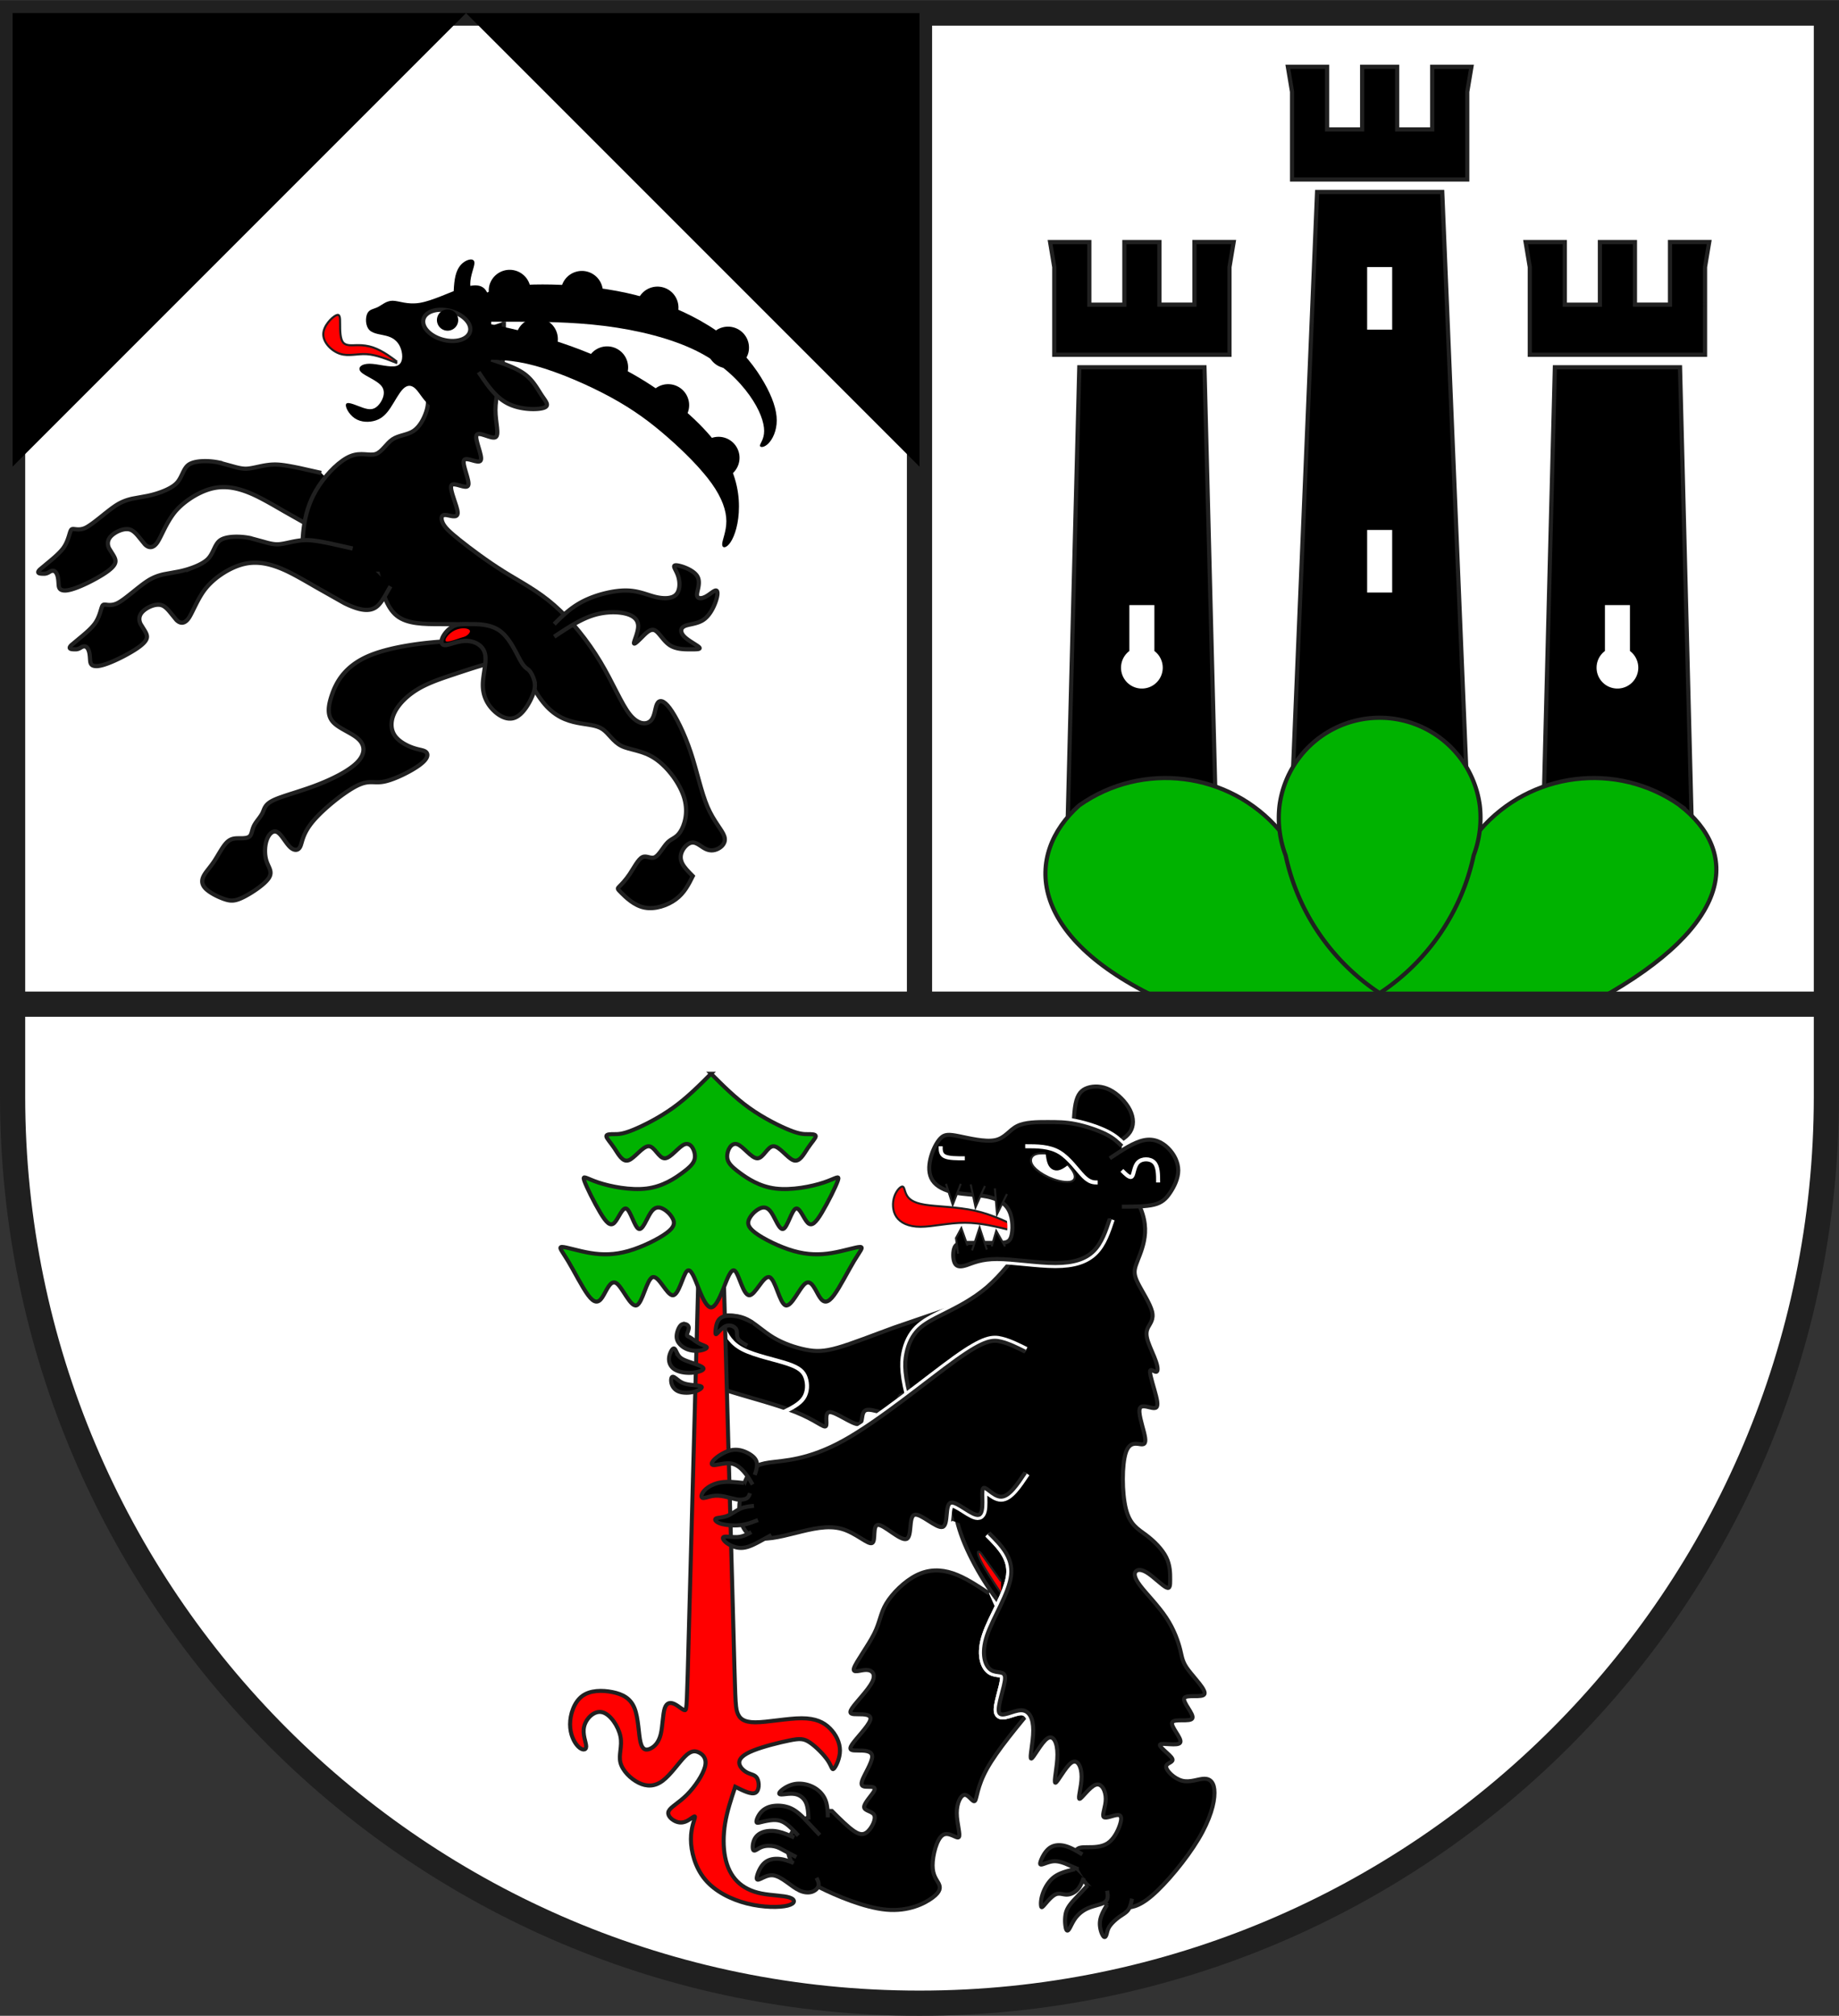 <?xml version="1.0" encoding="UTF-8" standalone="no"?>
<svg
   xmlns:dc="http://purl.org/dc/elements/1.1/"
   xmlns:cc="http://creativecommons.org/ns#"
   xmlns:rdf="http://www.w3.org/1999/02/22-rdf-syntax-ns#"
   xmlns:svg="http://www.w3.org/2000/svg"
   xmlns="http://www.w3.org/2000/svg"
   xmlns:xlink="http://www.w3.org/1999/xlink"
   xmlns:sodipodi="http://sodipodi.sourceforge.net/DTD/sodipodi-0.dtd"
   xmlns:inkscape="http://www.inkscape.org/namespaces/inkscape"
   width="438"
   height="480"
   viewBox="21 15 438 480"
   version="1.1"
   id="svg147"
   sodipodi:docname="Zernez_wappen-neu.svg"
   inkscape:version="0.92.4 (5da689c313, 2019-01-14)">
  <rect x="21" y="15" width="438" height="480" fill="#333333" stroke="none"/>
  <sodipodi:namedview
     pagecolor="#ffffff"
     bordercolor="#666666"
     borderopacity="1"
     objecttolerance="10"
     gridtolerance="10"
     guidetolerance="10"
     inkscape:pageopacity="0"
     inkscape:pageshadow="2"
     inkscape:window-width="1920"
     inkscape:window-height="1001"
     id="namedview149"
     showgrid="false"
     inkscape:zoom="0.69532167"
     inkscape:cx="136.09125"
     inkscape:cy="302.81613"
     inkscape:window-x="-9"
     inkscape:window-y="-9"
     inkscape:window-maximized="1"
     inkscape:current-layer="svg147" />
  <style
     id="style2"><![CDATA[.I{stroke-miterlimit:10}.J{fill-rule:evenodd}.K{stroke:#202020}.L{stroke-width:.959}.M{fill:none}.N{stroke:#fff}.O{stroke-width:.48}.P{stroke-width:6}.Q{stroke-width:2.398}.R{stroke-width:.994}]]></style>
  <g
     fill="#fff"
     class="J"
     id="g8">
    <path
       d="M24 276.113C24.063 395.363 120.75 492 240 492s215.938-96.637 216-215.887v-258H24z"
       class="I K P"
       id="path6" />
  </g>
  <g
     class="L I"
     id="g14">
    <path
       d="M250.788 325.35L234 331.106c-5.276 1.92-10.072 3.837-13.43 4.796s-5.276.96-7.674.48-5.276-1.44-7.674-2.878-4.317-3.357-6.235-4.317-3.837-.96-5.756-.96h-2.878c-.96 1.92-1.92 3.837-2.398 6.235s-.48 5.276 0 7.194 1.44 2.878 5.756 4.317 12 3.357 16.787 5.276 6.715 3.837 7.194 3.357-.48-3.357.96-3.357 5.276 2.878 6.715 2.878.48-2.878 1.92-3.357 5.276 1.44 6.715.96.48-3.357 1.44-4.317 3.837 0 6.715.96m14.387 46.044c-2.878-1.92-5.756-3.837-8.633-4.796s-5.756-.96-8.633.48-5.756 4.317-7.194 6.715-1.44 4.317-2.878 7.194-4.317 6.715-4.796 8.154 1.44.48 2.878.48 2.398.96 1.44 2.878-3.837 4.796-4.796 6.235 0 1.44 1.44 1.44 3.357 0 2.878 1.44-3.357 4.317-4.317 5.756 0 1.44 1.44 1.44 3.357 0 3.357 1.44-1.92 4.317-2.398 5.756.48 1.44 1.44 1.44 1.92 0 1.44.96-2.398 2.878-2.398 3.837 1.92.96 2.398 1.92-.48 2.878-1.44 3.837-1.92.96-3.357 0-3.357-2.878-5.276-4.796h-2.878c-1.92.96-3.837 1.92-5.276 3.357s-2.398 3.357-2.398 5.276.96 3.837 1.92 5.276 1.92 2.398 5.756 4.317 10.552 4.796 15.828 5.276 9.113-1.44 11.03-2.878 1.92-2.398 1.44-3.357-1.44-1.92-1.44-4.317.96-6.235 2.398-7.194 3.357.96 3.837.48-.48-3.357-.48-5.756.96-4.317 1.92-4.317 1.92 1.92 2.398 1.44.48-3.357 2.878-7.674 7.194-10.072 12-15.828M247.9 365.64c0 4.796 0 9.593 2.398 15.828s7.194 13.9 11.03 17.746 6.715 3.837 8.154-2.878 1.44-20.144 1.44-33.574m14.4-74.822c1.92-.96 3.837-1.92 4.796-3.357s.96-3.357 0-5.276-2.878-3.837-4.796-4.796-3.837-.96-5.276-.48-2.398 1.44-2.878 3.837-.48 6.235-.48 10.072"
       class="J K"
       id="path10" />
    <path
       d="M207.622 351.25c1.92-.96 3.837-1.92 4.796-3.357s.96-3.357.48-4.796-1.44-2.398-4.317-3.357-7.674-1.92-10.552-3.357-3.837-3.357-4.796-5.276"
       class="M N"
       id="path12" />
  </g>
  <path
     d="M259.422 391.54l-4.796-6.715c-.96-.96-.96 0 0 1.92s2.878 4.796 4.796 7.674"
     fill="red"
     class="I J K O"
     id="path16" />
  <g
     class="M N Q I"
     id="g22">
    <path
       d="M256.544 380.03c2.878 2.878 5.756 5.756 5.276 10.072s-4.317 10.072-5.756 14.39-.48 7.194.96 8.154 3.357 0 3.357 1.92-1.92 6.715-1.44 8.154 3.357-.48 5.276-.48 2.878 1.92 2.878 4.796-.96 6.715-.48 6.715 2.398-3.837 3.837-4.796 2.398.96 2.398 3.837-.96 6.715-1.92 10.552"
       id="path18" />
    <use
       xlink:href="#B"
       id="use20" />
  </g>
  <g
     class="J K I"
     id="g32">
    <use
       xlink:href="#B"
       class="L"
       id="use24" />
    <g
       fill="red"
       id="g30">
      <path
         d="M262.3 308.084c-3.837-.96-7.674-1.92-11.51-1.92s-7.674.96-10.552.96-4.796-.96-5.756-2.398-.96-3.357-.48-4.796 1.44-2.398 1.92-2.398.48.96.96 1.92 1.44 1.92 4.317 2.398 7.674.48 11.99 1.44 8.154 2.878 11.99 4.796"
         class="O"
         id="path26" />
      <path
         d="M193.233 313.84l2.398 87.293c.48 18.226.48 20.144.96 21.583s1.44 2.398 4.317 2.398 7.674-.96 11.03-.96 5.276.96 6.715 2.398 2.398 3.357 2.398 5.276-.96 3.837-1.44 4.317-.48-.48-1.44-1.92-2.878-3.357-4.317-4.317-2.398-.96-4.796-.48-6.235 1.44-8.633 2.398-3.357 1.92-3.357 2.878.96 1.92 1.92 2.398 1.92.48 2.398 1.44.48 2.878-.48 3.357-2.878-.48-4.796-1.44c-.96 2.878-1.92 5.756-2.398 8.633s-.48 5.756 0 8.154 1.44 4.317 2.878 5.756 3.357 2.398 5.756 2.878 5.276.48 6.715.96 1.44 1.44-.48 1.92-5.756.48-9.593-.48-7.674-2.878-10.072-5.756-3.357-6.715-3.357-9.593.96-4.796.96-5.276-.96.48-1.92.96-1.92.48-2.878 0-1.92-1.44-1.44-2.398 2.398-1.92 4.317-3.837 3.837-4.796 4.317-6.715-.48-2.878-1.44-3.357-1.92-.48-3.357.96-3.357 4.317-5.276 5.756-3.837 1.44-5.756.48-3.837-2.878-4.317-4.796.48-3.837 0-6.235-2.398-5.276-4.317-5.756-3.837 1.44-4.317 3.357.48 3.837.48 4.796-.96.96-1.92 0-1.92-2.878-1.92-5.276.96-5.276 2.878-6.715 4.796-1.44 7.194-.96 4.317 1.44 5.276 3.837.96 6.235 1.44 8.154 1.44 1.92 2.398 1.44 1.92-1.44 2.398-3.357.48-4.796.96-6.235 1.44-1.44 2.398-.96 1.92 1.44 2.398 1.44.48-.96.96-19.185l2.398-89.21"
         class="L"
         id="path28" />
    </g>
  </g>
  <use
     xlink:href="#C"
     class="I M N Q"
     id="use34" />
  <use
     xlink:href="#C"
     class="I J K L"
     id="use36" />
  <use
     xlink:href="#D"
     class="I M N Q"
     id="use38" />
  <g
     class="J K I"
     id="g50">
    <g
       class="L"
       id="g44">
      <path
         d="M190.355 270.673c-2.878 2.878-5.756 5.756-9.113 8.154s-7.194 4.317-9.593 5.276-3.357.96-4.317.96-1.92 0-1.92.48.96 1.44 1.92 2.878 1.92 3.357 3.357 2.878 3.357-3.357 4.796-3.357 2.398 2.878 3.837 2.878 3.357-2.878 4.796-3.357 2.398 1.44 2.398 2.878-.96 2.398-2.878 3.837-4.796 3.357-8.633 3.837-8.633-.48-11.51-1.44-3.837-1.92-3.357-.48 2.398 5.276 3.837 7.674 2.398 3.357 3.357 2.398 1.92-3.837 2.878-3.357 1.92 4.317 2.878 4.796 1.92-2.398 2.878-3.837 1.92-1.44 2.878-.96 1.92 1.44 2.398 2.398.48 1.92-1.44 3.357-5.756 3.357-9.113 4.317-6.235.96-9.113.48-5.756-1.44-6.715-1.44 0 .96 1.44 3.357 3.357 6.235 4.796 8.154 2.398 1.92 3.357.48 1.92-4.317 3.357-3.357 3.357 5.756 4.796 5.276 2.398-6.235 3.837-6.715 3.357 4.317 4.796 4.317 2.398-4.796 3.357-5.756 1.92 1.92 2.878 4.317 1.92 4.317 2.878 4.317 1.92-1.92 2.878-4.317 1.92-5.276 2.878-4.317 1.92 5.756 3.357 5.756 3.357-4.796 4.796-4.317 2.398 6.235 3.837 6.715 3.357-4.317 4.796-5.276 2.398 1.92 3.357 3.357 1.92 1.44 3.357-.48 3.357-5.756 4.796-8.154 2.398-3.357 1.44-3.357-3.837.96-6.715 1.44-5.756.48-9.113-.48-7.194-2.878-9.113-4.317-1.92-2.398-1.44-3.357 1.44-1.92 2.398-2.398 1.92-.48 2.878.96 1.92 4.317 2.878 3.837 1.92-4.317 2.878-4.796 1.92 2.398 2.878 3.357 1.92 0 3.357-2.398 3.357-6.235 3.837-7.674-.48-.48-3.357.48-7.674 1.92-11.51 1.44-6.715-2.398-8.633-3.837-2.878-2.398-2.878-3.837.96-3.357 2.398-2.878 3.357 3.357 4.796 3.357 2.398-2.878 3.837-2.878 3.357 2.878 4.796 3.357 2.398-1.44 3.357-2.878 1.92-2.398 1.92-2.878-.96-.48-1.92-.48-1.92 0-4.317-.96-6.235-2.878-9.593-5.276-6.235-5.276-9.113-8.154z"
         fill="#00b200"
         id="path40" />
      <use
         xlink:href="#D"
         id="use42" />
    </g>
    <path
       d="M246.312 296.893l1.6 4.988 1.92-4.988m2.363.127l1.15 5.436 2.238-5.052m5.245 1.92l-2.366 4.796-.512-6.14m-5.435 14.773l1.8-5.436 1.727 5.244m1.15-.767l1.087-3.7 2.1 3.7m-11.18 1.727l-.512-3.7 1.28-2.366 1.47 4.157"
       class="O"
       id="path46" />
    <path
       d="M285.322 290.817c2.878-1.92 5.756-3.837 8.154-4.317s4.317.48 5.756 1.92 2.398 3.357 2.398 5.276-.96 3.837-1.92 5.276-1.92 2.398-3.837 2.878-4.796.48-7.674.48"
       class="L"
       id="path48" />
  </g>
  <path
     d="M245.033 287.94c0 .96 0 1.92.96 2.398s2.878.48 4.796.48"
     class="I L M N"
     id="path52" />
  <g
     class="J K I L"
     id="g60">
    <path
       d="M198.22 368.134c-1.92-.213-3.837-.426-5.5-.16s-3.038 1.013-3.837 1.812-1.012 1.652-.64 1.865 1.332-.213 2.313-.394 1.982-.117 2.995.096l2.974.703c.938.128 1.8.02 2.292-.267s.65-.757.8-1.226m.96 3.007c-1.1.106-2.217.213-3.283.693s-2.1 1.332-3.187 1.737-2.27.362-2.643.608.053.778.938 1.12 2.228.5 3.347.512 2.014-.085 2.942-.32 1.887-.597 2.846-.96m8.505 81.664c-1.066-.426-2.132-.853-3.357-.98s-2.6.043-3.624.95-1.652 2.547-1.8 3.347.224.757.916.437 1.716-.916 2.814-.842 2.27.82 3.357 1.6 2.1 1.588 3.102 2.046 2.036.565 2.867.32 1.47-.842 1.63-1.46-.16-1.258-.48-1.897m-5.307-9.595c-1.28-.576-2.558-1.15-3.837-1.417s-2.558-.224-3.57.117-1.76.98-2.153 1.92-.437 2.174-.117 2.44 1.002-.437 1.93-.8 2.1-.352 3.006-.16 1.545.576 2.377 1.034l2.878 1.524"
       id="path54" />
    <path
       d="M213.57 448.264c-.064-1.492-.128-2.984-.64-4.082s-1.47-1.8-2.643-1.993-2.558.128-3.22.106-.597-.384.02-.938 1.8-1.3 3.176-1.545 2.984.01 4.317.67 2.398 1.727 2.952 3.006.597 2.77.64 4.263m60.628 8.826c-1.343-.8-2.686-1.62-4.05-1.993s-2.75-.3-3.816.5-1.812 2.334-2.078 3.134-.053.863.533.682 1.545-.608 2.483-.693 1.855.17 2.846.544l3.123 1.354m-.833-.01c-1.812.426-3.624.853-4.978 1.887s-2.25 2.675-2.696 4.007-.448 2.356-.373 2.835.224.416.83-.277 1.674-2.014 2.6-2.44 1.748.043 2.654.043 1.908-.47 2.6-1.215 1.077-1.77 1.46-2.792m.963 1.79l-3.4 3.624c-.938 1.066-1.577 1.92-1.844 3.112a8.71 8.71 0 0 0 .032 3.474c.192.746.47.703.82.15s.778-1.62 1.47-2.558a7.24 7.24 0 0 1 2.825-2.281c1.172-.533 2.558-.8 3.432-1.13s1.236-.767 1.364-1.3.02-1.173-.085-1.812"
       id="path56" />
    <path
       d="M284.682 468.536c-.8 1.343-1.577 2.686-1.705 4.103s.405 2.9.8 3.4.65.01.8-.522.224-1.1.703-1.823 1.375-1.567 2.228-2.185 1.663-1.002 2.174-1.695.725-1.695.938-2.696m-74.365-15.155l-3.816-4.05c-1.173-1.15-2.196-2.004-3.475-2.483a7.9 7.9 0 0 0-4.04-.352c-1.226.234-2.142.8-2.782 1.577s-1.002 1.727-.97 2.132.46.256 1.332.043 2.196-.5 3.26-.437 1.876.437 2.728 1.1 1.748 1.63 2.643 2.6m-11.188-72.276c-.96.533-1.92 1.066-3.166 1.173s-2.782-.213-3.336-.032-.128.863.586 1.417 1.716.98 2.622 1.14 1.716.053 2.547-.213 1.684-.693 2.6-1.183l2.93-1.6m-4.473-12.022c-.576-.98-1.15-1.96-1.972-2.93s-1.887-1.93-3.304-2.1-3.187.416-3.965.395-.565-.66.18-1.386 2.025-1.535 3.198-1.94a5.33 5.33 0 0 1 3.304-.107c1.066.3 2.132.895 2.77 1.514s.852 1.258.83 1.972-.277 1.503-.533 2.292m-15.323-32.69c-.533-.32-.853-.32-.82-.693s.416-1.12.416-1.63-.384-.8-.8-.895a1.12 1.12 0 0 0-1.204.384c-.374.427-.693 1.215-.82 1.93s-.064 1.354.34 1.993 1.15 1.28 2.078 1.652 2.036.48 2.995.352 1.77-.5 1.716-.778-.97-.5-1.8-.927-1.578-1.066-2.1-1.385zm-2.26 10.564c-.767-.448-1.47-1.194-1.876-1.247s-.512.586-.437 1.194a2.86 2.86 0 0 0 .757 1.631c.427.448 1.023.767 1.876.906a7.01 7.01 0 0 0 2.942-.192c.98-.288 1.833-.82 1.673-1.12s-1.332-.362-2.334-.47-1.833-.256-2.6-.703zm-.405-6.087c-.554-.64-.8-1.6-1.12-1.833s-.67.256-.938.842-.437 1.268-.362 1.96a2.8 2.8 0 0 0 1.034 1.908c.64.512 1.6.83 2.643.96s2.174.064 3.112-.15 1.684-.576 1.3-1.002-1.897-.917-3.08-1.322-2.036-.725-2.6-1.364zm17.48-8.058c-1.066-.533-2.132-1.066-3.304-1.364s-2.452-.362-3.357-.15-1.44.703-1.76 1.48-.427 1.844-.427 2.377.107.533.512.128 1.1-1.215 1.8-1.567 1.375-.245 1.876 0 .82.63.906 1.162-.064 1.215.3 1.812 1.268 1.1 2.164 1.62"
       id="path58" />
  </g>
  <path
     d="M288.2 293.695c.96.96 1.92 1.92 2.398 1.44s.48-2.398 1.44-3.357 2.878-.96 3.837 0 .96 2.878.96 4.796"
     class="I L M N"
     id="path62" />
  <g
     class="J"
     id="g68">
    <path
       d="M271.252 289.73c-1.3-.085-2.6-.17-3.453.085s-1.258.852-1.247 1.524.437 1.418 1.364 2.217 2.355 1.652 3.922 2.217 3.272.842 4.22.576 1.14-1.077.693-2.057-1.535-2.132-2.622-3.283"
       fill="#fff"
       class="I K O"
       id="path64" />
    <path
       d="M269.973 289.09c.15 1.322.298 2.643.82 3.507s1.417 1.268 2.377 1.055 1.982-1.045 3.006-1.876"
       id="path66" />
  </g>
  <g
     class="I"
     id="g78">
    <g
       class="M"
       id="g74">
      <path
         d="M265.177 287.94c2.878 0 5.756 0 8.154 1.44s4.317 4.317 5.756 5.756 2.398 1.44 3.357 1.44"
         class="L N"
         id="path70" />
      <path
         d="M240 254.114V18.112z"
         class="K P"
         id="path72" />
    </g>
    <path
       d="M275.08 218.698h35.768l-2.98-116.245h-29.806zm38.75-119.225V78.6l.994-5.96h-9.34v14.9h-8.346V72.647h-8.346V87.55h-8.346V72.647h-9.34l.994 5.96V99.47zm74.515 119.225h35.768l-2.98-116.245h-29.806zm38.748-119.225V78.6l.994-5.96h-9.34v14.9H410.4V72.647h-8.346V87.55H393.7V72.647h-9.34l.994 5.96V99.47zm-98.36 104.322h41.73l-5.96-143.07h-29.806zm41.728-146.05V36.88l.994-5.96h-9.34v14.903h-8.346V30.918h-8.346V45.82h-8.346V30.918h-9.34l.994 5.96v20.864z"
       class="J R K"
       id="path76" />
  </g>
  <g
     fill="#fff"
     class="J"
     id="g86">
    <use
       xlink:href="#E"
       id="use80" />
    <use
       xlink:href="#E"
       x="113.263"
       id="use82" />
    <path
       d="M346.616 78.6v14.903h5.96V78.6zm0 62.592v14.903h5.96v-14.903z"
       id="path84" />
  </g>
  <g
     class="I K"
     id="g96">
    <g
       fill="#00b200"
       class="R J"
       id="g92">
      <path
         d="M421.132 206.776c-15.057-10.6-35.706-8.02-47.7 5.96l-8.942 7.452h-29.806l-8.942-7.452c-11.984-13.982-32.633-16.563-47.7-5.96-13.11 11.688-12.52 31.248 19.374 46.2h104.322c32.733-18.057 33.4-35.228 19.374-46.2z"
         id="path88" />
      <path
         d="m 325.752,206.776 a 25.292,25.292 0 0 0 1.457,11.923 52.336,52.336 0 0 0 22.388,32.787 52.336,52.336 0 0 0 22.388,-32.787 25.292,25.292 0 0 0 1.457,-11.923 24.058,24.058 0 0 0 -47.69,0 z"
         id="path90" />
    </g>
    <path
       d="M456.002 254.112H24z"
       class="M P"
       id="path94" />
  </g>
  <g
     class="J"
     id="g138">
    <path
       d="M132 18.112H24v108z"
       id="path98" />
    <path
       d="M240 126.113v-108H132z"
       id="path100" />
    <g
       class="I K"
       id="g110">
      <path
         d="M141 169.612c-2-1-4-2-10-2s-16 1-22 3.5-8 6.5-9 9.5-1 5 .5 6.5 4.5 2.5 6 4 1.5 3.5-.5 5.5-6 4-10 5.5-8 2.5-10 3.5-2 2-2.5 3-1.5 2-2 3-.5 2-1 2.5-1.5.5-2.5.5-2 0-3 1-2 3-3 4.5-2 2.5-2.5 3.5-.5 2 .5 3 3 2 4.5 2.5 2.5.5 4.5-.5 5-3 6-4.5 0-2.5-.5-4-.5-3.5 0-5 1.5-2.5 2.5-2 2 2.5 3 3.5 2 1 2.5 0 .5-3 3-6 7.5-7 10.5-8.5 4-.5 6.5-1 6.5-2.5 8.5-4 2-2.5 1.5-3-1.5-.5-3-1-3.5-1.5-4.5-3-1-3.5 0-5.5 3-4 5.5-5.5 5.5-2.5 8.5-3.5 6-2 8-2.5 3-.5 4-.5m-43.5-45l-5.057-1.135c-2.815-.593-4.568-.865-5.943-.865s-2.647.24-3.86.5-2.24.5-3.14.5-1.924-.24-3.07-.57l-3.43-.93a16.08 16.08 0 0 0-3.86-.292c-1.336.068-2.45.334-3.14.792s-1.084 1.2-1.5 2.07-.813 1.743-1.5 2.43-1.802 1.323-3.14 1.86a22.31 22.31 0 0 1-3.86 1.14l-3.5.64c-1.215.277-2.354.674-3.5 1.36s-2.524 1.802-3.93 2.93-2.67 2.1-3.57 2.57-1.685.484-2.292.43-.98-.16-1.208.07-.36.84-.64 1.708-.674 1.892-1.36 2.792-1.802 1.924-2.93 2.86l-2.57 2.14c-.458.458-.484.723-.223.86s.764.14 1.223.14.854-.152 1.308-.44 1.192-.56 1.692.44.393 2.446.53 3.073.57.927 1.47.927 2.402-.478 4.07-1.208 3.285-1.605 4.43-2.292 2.046-1.323 2.654-1.93.846-1.1.846-1.57-.24-.962-.57-1.5l-.93-1.5c-.23-.458-.36-.962-.292-1.5s.334-1.042.792-1.5 1.2-.962 2.07-1.292 1.743-.437 2.43-.208 1.323.84 1.93 1.57l1.57 1.93c.458.458.962.723 1.5.654s1.042-.466 1.5-1.154.962-1.802 1.64-3.14 1.46-2.715 2.36-3.86 2.163-2.285 3.64-3.292 2.986-1.75 4.36-2.208 2.886-.723 4.708-.584 3.73.684 5.792 1.584 4.687 2.402 7.43 4l7.07 4c1.833.9 3.37 1.446 4.654 1.584s2.16-.126 2.846-.584 1.292-1.224 2.106-2.557l1.394-2.443"
         id="path102" />
      <path
         d="M123 97.612v10.5c0 2.5 0 3.5-.5 5s-1.5 3.5-3 4.5-3.5 1-5 2-2.5 3-4 3.5-3.5-.5-6 .5-5.5 4-7.5 7-3 6-3.5 9-.5 6-.5 9l9 3h9c1 4 2 8 4.5 10s6.5 2 10.5 2 8 0 10.733.5c2.767.5 4.267 1.5 6.267 5s4.5 9.5 7.267 13c2.733 3.5 5.733 4.5 8.233 5s4.5.5 6 1.5 2.5 3 4.5 4 5 1 8 3 6 6 7 9.5 0 6.5-1 8-2 1.5-3 2.5-2 3-3 3.5-2-.5-3 0-2 2.5-3 4-2 2.5-2.5 3-.5.5.5 1.5 3 3 5.5 3.5 5.5-.5 7.5-2 3-3.5 4-5.5c-1-1-2-2-2.5-3s-.5-2 0-3 1.5-2 2.5-2 2 1 3 1.5 2 .5 3 0 2-1.5 1.5-3-2.5-3.5-4-7-2.5-8.5-4-13-3.5-8.5-5-10.5-2.5-2-3-1-.5 3-1.5 4-3 1-5-1.5-4-7.5-7-12.5-7-10-11-13.5-8-5.5-12-8-8-5.5-10.5-7.5-3.5-3-4-4-.5-2 .5-2 3 1 3-.5-2-5.5-1.5-6.5 3.5 1 4 0-1.5-5-1-6 3.5 1 4 0-1.5-5-1-6 3.5 1 4.5.5 0-3.5 0-6.5 1-6 1.5-9.5.5-7.5.5-11.5"
         id="path104" />
      <path
         d="M115.6 101.48c-2.49-1-4.978-2-7.244-2.144s-4.31.567-6.333-.078S98 96.612 98 94.612s2-4 3-4.5 1 .5 1 2 0 3.5.69 4.4 2.067.7 3.378.678 2.556.133 3.767.545 2.39 1.078 3.34 1.69 1.672 1.167 2.394 1.722"
         stroke-width=".5"
         fill="red"
         id="path106" />
      <path
         d="M105 145.612l-5.057-1.135c-2.815-.593-4.568-.865-5.943-.865s-2.647.24-3.86.5-2.205.5-3.14.5-1.924-.24-3.07-.57l-3.43-.93a16.08 16.08 0 0 0-3.86-.292c-1.336.068-2.45.334-3.14.792s-1.084 1.2-1.5 2.07-.813 1.743-1.5 2.43-1.802 1.323-3.14 1.86a22.31 22.31 0 0 1-3.861 1.139l-3.5.64c-1.215.277-2.354.674-3.5 1.36s-2.524 1.802-3.93 2.93-2.636 2.1-3.57 2.57a4.11 4.11 0 0 1-2.292.431c-.607-.053-.98-.16-1.208.07s-.36.84-.64 1.708-.674 1.892-1.36 2.792-1.802 1.924-2.93 2.86l-2.57 2.14c-.458.458-.484.723-.223.86s.764.14 1.223.14.854-.152 1.308-.44 1.192-.56 1.692.44.393 2.446.53 3.073.536.927 1.47.927 2.402-.478 4.07-1.208a40.87 40.87 0 0 0 4.431-2.292c1.146-.687 2.046-1.323 2.654-1.93s.846-1.1.846-1.57-.24-.962-.57-1.5l-.93-1.5c-.23-.458-.36-.962-.292-1.5s.334-1.042.792-1.5 1.2-.962 2.07-1.292 1.743-.437 2.43-.208 1.323.84 1.93 1.57l1.57 1.93c.458.458.962.723 1.5.654s1.042-.466 1.5-1.154.962-1.802 1.64-3.14 1.428-2.715 2.36-3.86 2.163-2.285 3.64-3.292 2.986-1.75 4.36-2.208 2.886-.723 4.708-.584 3.73.684 5.792 1.584 4.687 2.402 7.43 4l7.07 4c1.833.9 3.37 1.446 4.654 1.584s2.16-.126 2.846-.584 1.292-1.224 2.106-2.557l1.394-2.443m39 12c3-2 6-4 9-5s6-1 8-.5 3 1.5 3 3-1 3.5-1 4 1-.5 2-1.5 2-2 3-1.5 2 2.5 3.5 3.5 3.5 1 5 1 2.5 0 2-.5-2.5-1.5-3.5-2.5-1-2 0-2.5 3-.5 4.5-1.5 2.5-3 3-4.5.5-2.5 0-2.5-1.5 1-2.5 1.5-2 .5-2-.5 1-3 0-4.5-4-2.5-5-2.5 0 1 .5 2.5.5 3.5-.5 4.5-3 1-5 .5-4-1.5-7-1.5-7 1-10 2.5-5 3.5-7 5.5"
         id="path108" />
    </g>
    <use
       xlink:href="#F"
       id="use112" />
    <use
       xlink:href="#F"
       x="17.2"
       y="0.267"
       id="use114" />
    <use
       xlink:href="#F"
       x="35.2"
       y="4"
       id="use116" />
    <use
       xlink:href="#F"
       x="52"
       y="13.534"
       id="use118" />
    <path
       d="M135 88.612c-1-2-2-4-2-6s1-4 1-5-1-1-2-.5-2 1.5-2.5 3.5-.5 5-.5 8"
       id="path120" />
    <path
       d="M135 91.612h9c5 0 13 0 21 1s16 3 22 6 10 7 12.5 10.5 3.5 6.5 3.5 8.5-1 3-1 3.5 1 .5 2-.5 2-3 2-5.5-1-5.5-3-9-5-7.5-9.5-11-10.5-6.5-16.5-8.5-12-3-18-3.5-12-.5-16 0-6 1.5-8 2.5"
       id="path122" />
    <path
       d="M138 94.612c0-4 0-8-1-10s-3-2-6-1-7 3-10 3.5-5-.5-6.5-.5-2.5 1-3.5 1.5-2 .5-2.5 1.5-.5 3 .5 4 3 1 4.5 1.5 2.5 1.5 3 3 .5 3.5-1 4-4.5-.5-6.5-.5-3 1-2 2 4 2 5 3.5 0 3.5-1 4.5-2 1-3.5.5-3.5-1.5-4-1 .5 2.5 2 3.5 3.5 1 5 .5 2.5-1.5 3.5-3 2-3.5 3-4.5 2-1 3 0 2 3 3.5 4 3.5 1 5 .5 2.5-1.5 3.5-2.5"
       id="path124" />
    <path
       d="M135 103.612c2 3 4 6 7 7.5s7 1.5 8.5 1 .5-1.5-.5-3-2-3.5-4-5-5-2.5-8-3.5m10.267 76.5c-.267-1-.767-2-1.267-2.5s-1-.5-2-2.233c-1-1.767-2.5-5.267-4.733-7-2.267-1.767-5.267-1.767-7.267-1.767s-3 0-4 .5a6.03 6.03 0 0 0-2.5 2.5c-.5 1-.5 2 .5 2s3-1 5-1 4 1 4.5 3-.5 5-.5 7.5 1 4.5 2.5 6 3.5 2.5 5.233 1.733c1.767-.733 3.267-3.233 4-5 .767-1.733.767-2.733.533-3.733z"
       class="I K"
       id="path126" />
    <path
       d="M132.09 166.38c.41-.267.91-.767.833-1.144s-.733-.633-1.59-.617a4.9 4.9 0 0 0-2.894 1.028c-.917.69-1.66 1.81-1.2 2.06s2.128-.372 3.122-.7 1.317-.36 1.728-.628z"
       fill="red"
       id="path128" />
    <path
       d="M185.134 111.48a5 5 0 0 0-10 0 5 5 0 0 0 10 0zm-14.534-9a5 5 0 0 0-10 0 5 5 0 0 0 10 0zm-16.733-6.735a5 5 0 0 0-10 0 5 5 0 0 0 10 0zm43.267 28.267a5 5 0 0 0-10 0 5 5 0 0 0 10 0z"
       id="path130" />
    <path
       d="M135 100.612c4 0 8 0 13.5 1.5s12.5 4.5 18 7.5 9.5 6 13.5 9.5 8 7.5 10.5 11 3.5 6.5 3.5 9-1 4.5-1 5.5 1 1 2-.5 2-4.5 2-8.5-1-9-5-14.5-11-11.5-18.5-16-15.5-7.5-22-9.5-11.5-3-16.5-4"
       id="path132" />
    <path
       d="M132.938 93.962a5.733 3.533 15 0 0-11.076-2.967 5.733 3.533 15 0 0 11.076 2.967z"
       fill="#fff"
       class="I K"
       id="path134" />
    <path
       d="M130.047 91.868a2.533 2.533 0 0 0-4.894-1.311 2.533 2.533 0 0 0 4.894 1.311z"
       id="path136" />
  </g>
  <defs
     id="defs145">
    <path
       id="B"
       d="M256.544 380.03c2.878 2.878 5.756 5.756 5.276 10.072s-4.317 10.072-5.756 14.39-.48 7.194.96 8.154 3.357 0 3.357 1.92-1.92 6.715-1.44 8.154 3.357-.48 5.276-.48 2.878 1.92 2.878 4.796-.96 6.715-.48 6.715 2.398-3.837 3.837-4.796 2.398.96 2.398 3.837-.96 6.715-.48 6.715 2.398-3.837 3.837-4.796 2.398.96 2.398 3.357-.96 5.276-.48 5.276 2.398-2.878 3.837-3.357 2.398 1.44 2.398 3.357-.96 3.837-.48 4.317 2.398-.48 3.357-.48.96.96.48 2.398-1.44 3.357-2.878 4.317-3.357.96-4.796.96-2.398 0-2.878.96-.48 2.878.48 4.796 2.878 3.837 4.796 5.756l2.878 2.878h3.357c1.44 0 3.357 0 6.715-2.878s8.154-8.633 11.03-13.43 3.837-8.633 3.837-11.03-.96-3.357-2.398-3.357-3.357.96-5.276.48-3.837-2.398-3.837-3.357 1.92-.96 1.44-1.92-3.357-2.878-2.878-3.357 4.317.48 4.796-.48-2.398-3.837-1.92-4.796 4.317 0 4.796-.96-2.398-3.837-1.92-4.796 4.317 0 4.796-.96-2.398-3.837-3.837-5.756-1.44-2.878-1.92-4.796-1.44-4.796-3.357-7.674-4.796-5.756-6.235-7.674-1.44-2.878-.96-3.357 1.44-.48 2.878.48 3.357 2.878 4.317 3.357.96-.48.96-1.92 0-3.357-.96-5.276-2.878-3.837-4.796-5.276-3.837-2.398-4.796-6.235-.96-10.552 0-13.43 2.878-1.92 3.837-1.92.96-.96.48-2.878-1.44-4.796-.96-5.756 2.398 0 3.357 0 .96-.96.48-2.878-1.44-4.796-1.44-5.756.96 0 1.44 0 .48-.96 0-2.398-1.44-3.357-1.92-4.796-.48-2.398 0-3.357 1.44-1.92.96-3.837-2.398-4.796-3.357-6.715-.96-2.878-.48-4.317 1.44-3.357 1.92-5.756.48-5.276-1.44-9.113-5.756-8.633-8.154-11.03-3.357-2.398-6.715-1.44-9.113 2.878-14.87 4.796l2.878 17.267c-2.878 3.837-5.756 7.674-9.113 10.552s-7.194 4.796-10.072 6.235-4.796 2.398-6.235 3.837-2.398 3.357-2.878 5.756-.48 5.276 1.44 11.99 5.756 17.267 9.593 27.82" />
    <path
       id="C"
       d="M288.2 287.94c-.96-.96-1.92-1.92-3.837-2.878s-4.796-1.92-7.194-2.398-4.317-.48-6.715-.48-5.276 0-7.194.96-2.878 2.878-5.276 3.357-6.235-.48-8.633-.96-3.357-.48-4.317.48-1.92 2.878-2.398 4.796-.48 3.837.48 5.276 2.878 2.398 5.276 2.878 5.276.48 7.674.96 4.317 1.44 5.276 3.357.96 4.796.48 6.235-1.44 1.44-3.357 1.44h-6.715c-1.92 0-2.878 0-3.357.96s-.48 2.878 0 3.837 1.44.96 2.878.48 3.357-1.44 7.194-1.44 9.593.96 13.91.96 7.194-.96 9.113-2.878 2.878-4.796 3.837-7.674" />
    <path
       id="D"
       d="M265.177 336.862c-1.92-.96-3.837-1.92-5.756-2.398s-3.837-.48-10.552 4.317-18.226 14.39-26.86 19.185-14.39 4.796-17.746 5.276-4.317 1.44-5.276 3.357-1.92 4.796-1.92 7.674.96 5.756 3.357 6.715 6.235 0 10.072-.96 7.674-1.92 11.03-.96 6.235 3.837 7.194 3.357 0-4.317 1.44-4.317 5.276 3.837 6.715 3.357.48-5.276 1.92-5.756 5.276 3.357 6.715 2.878.48-5.276 1.92-5.756 5.276 3.357 6.715 2.878.48-5.276.96-6.235 2.398 1.92 4.317 1.92 3.837-2.878 5.756-5.756" />
    <path
       id="E"
       d="M287.997 173.99a4.968 4.968 0 1 0 7.948-3.974v-10.93h-5.96v10.93a4.968 4.968 0 0 0-1.987 3.974z" />
    <path
       id="F"
       d="M147.23 85.506a5 5 0 0 0-9.659-2.588 5 5 0 0 0 9.659 2.588z" />
  </defs>
</svg>
